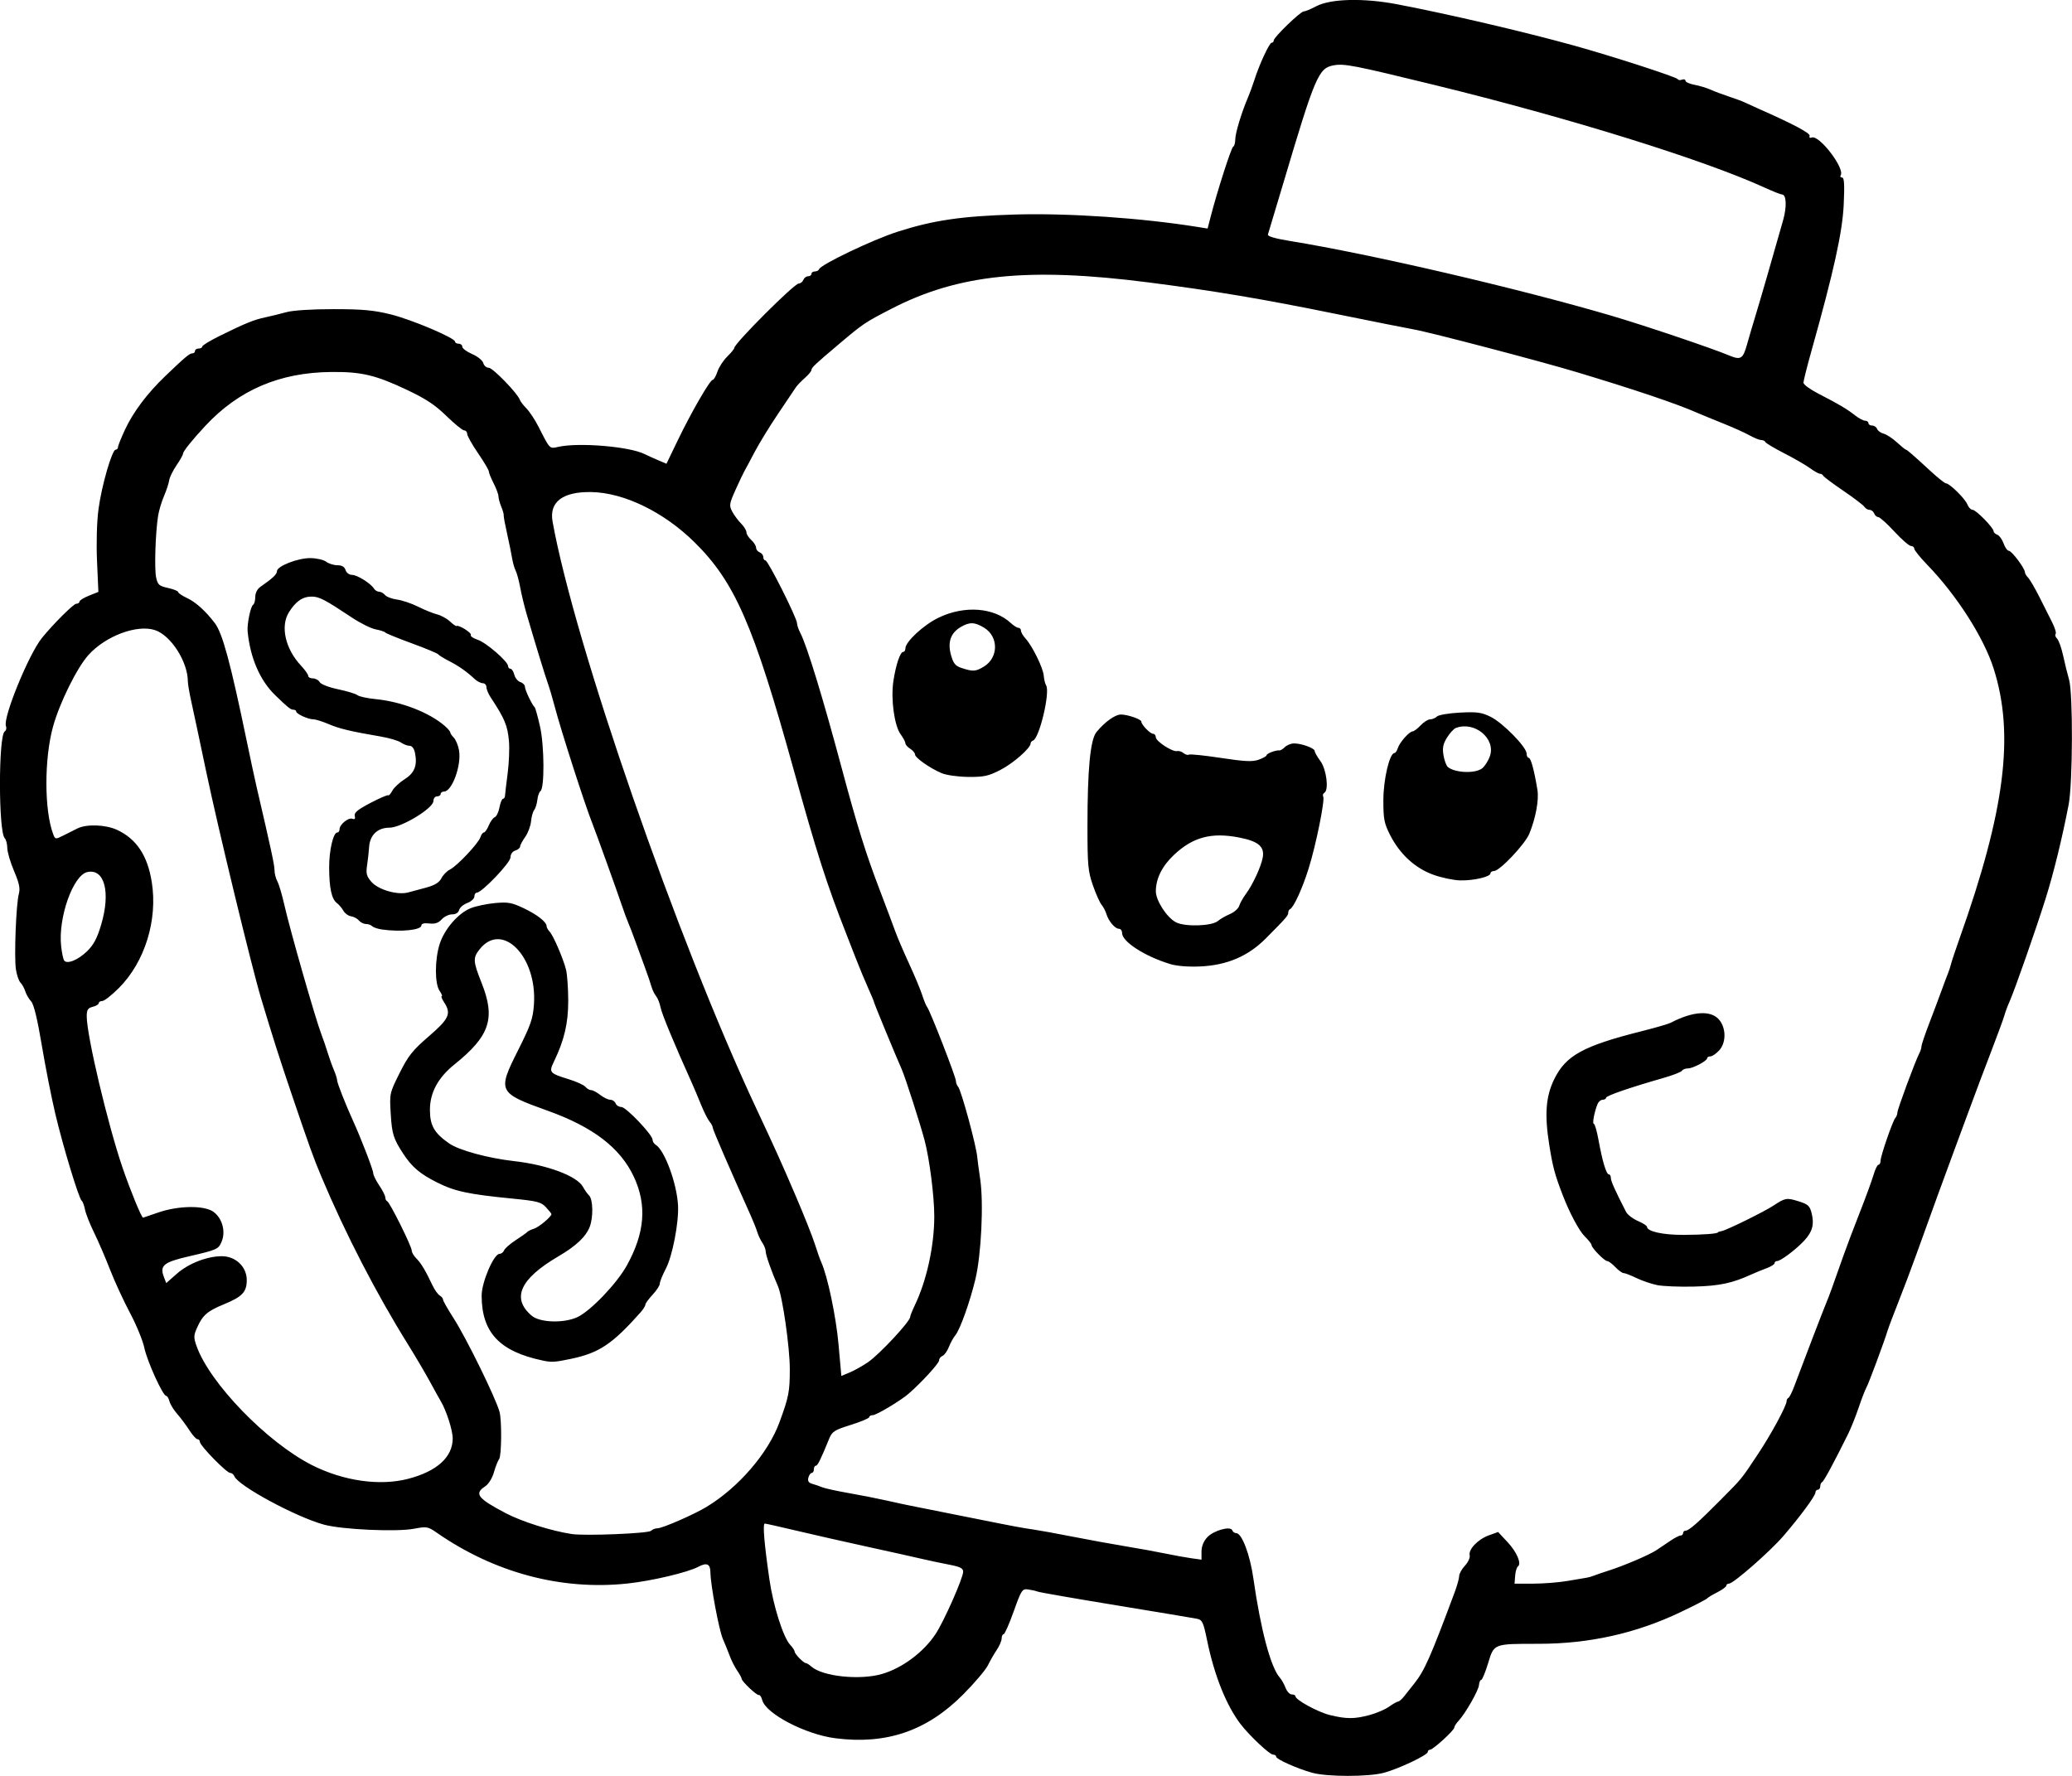 <?xml version="1.0" encoding="UTF-8" standalone="no"?>
<!-- Created with Inkscape (http://www.inkscape.org/) -->

<svg
   width="227.683mm"
   height="195.164mm"
   viewBox="0 0 227.683 195.164"
   version="1.1"
   id="svg5"
   xml:space="preserve"
   xmlns="http://www.w3.org/2000/svg"
   xmlns:svg="http://www.w3.org/2000/svg"><defs
     id="defs2" /><g
     id="layer1"
     transform="translate(29.781,-76.983)"><path
       style="fill:#000000;stroke-width:0.265"
       d="m 114.422,271.803 c -1.668,-0.467 -3.969,-1.492 -3.969,-1.769 0,-0.128 -0.157,-0.232 -0.348,-0.232 -0.373,0 -2.578,-2.071 -3.549,-3.333 -1.569,-2.041 -2.896,-5.345 -3.686,-9.183 -0.426,-2.069 -0.533,-2.297 -1.14,-2.417 -0.368,-0.073 -4.361,-0.738 -8.872,-1.478 -4.511,-0.74 -8.381,-1.414 -8.599,-1.498 -0.218,-0.084 -0.702,-0.193 -1.076,-0.243 -0.637,-0.084 -0.734,0.064 -1.573,2.416 -0.491,1.378 -0.989,2.506 -1.107,2.506 -0.117,0 -0.214,0.208 -0.215,0.463 -10e-4,0.255 -0.243,0.82 -0.537,1.257 -0.295,0.437 -0.734,1.201 -0.976,1.699 -0.242,0.498 -1.459,1.932 -2.704,3.188 -3.984,4.018 -8.445,5.548 -14.07,4.825 -3.283,-0.422 -7.649,-2.704 -8.023,-4.194 -0.086,-0.341 -0.25,-0.591 -0.366,-0.555 -0.23,0.071 -1.897,-1.504 -1.897,-1.792 0,-0.098 -0.217,-0.494 -0.483,-0.88 -0.266,-0.386 -0.637,-1.119 -0.825,-1.628 -0.188,-0.509 -0.523,-1.336 -0.745,-1.838 -0.434,-0.983 -1.365,-5.95 -1.379,-7.357 -0.009,-0.913 -0.401,-1.093 -1.315,-0.604 -1.166,0.624 -5.153,1.565 -7.827,1.848 -7.269,0.767 -14.599,-1.191 -20.933,-5.592 -0.964,-0.67 -1.105,-0.694 -2.477,-0.433 -1.939,0.368 -7.917,0.097 -9.922,-0.451 -3.081,-0.842 -9.441,-4.28 -9.84,-5.319 -0.076,-0.199 -0.282,-0.362 -0.457,-0.362 -0.395,0 -3.33,-3.005 -3.33,-3.409 0,-0.162 -0.118,-0.295 -0.261,-0.295 -0.144,0 -0.547,-0.446 -0.895,-0.992 -0.349,-0.546 -0.949,-1.349 -1.333,-1.786 -0.385,-0.437 -0.769,-1.062 -0.853,-1.389 -0.085,-0.327 -0.246,-0.595 -0.359,-0.595 -0.364,0 -2.09,-3.795 -2.405,-5.292 -0.169,-0.8 -0.878,-2.527 -1.577,-3.836 -0.698,-1.31 -1.686,-3.453 -2.194,-4.763 -0.509,-1.31 -1.298,-3.139 -1.754,-4.065 -0.456,-0.926 -0.902,-2.057 -0.991,-2.514 -0.089,-0.456 -0.249,-0.889 -0.356,-0.962 -0.307,-0.208 -2.054,-5.957 -2.906,-9.56 -0.425,-1.8 -1.097,-5.21 -1.493,-7.578 -0.479,-2.863 -0.869,-4.466 -1.164,-4.783 -0.244,-0.262 -0.534,-0.76 -0.644,-1.105 -0.11,-0.346 -0.348,-0.777 -0.53,-0.959 -0.181,-0.181 -0.406,-0.842 -0.5,-1.468 -0.205,-1.373 0.021,-7.175 0.321,-8.273 0.166,-0.605 0.046,-1.183 -0.522,-2.514 -0.406,-0.95 -0.741,-2.091 -0.745,-2.535 -0.004,-0.444 -0.131,-0.931 -0.282,-1.082 -0.698,-0.698 -0.698,-11.299 -3.5e-4,-11.73 0.161,-0.1 0.222,-0.368 0.134,-0.597 -0.347,-0.904 2.492,-7.861 3.943,-9.661 1.21,-1.502 3.484,-3.772 3.778,-3.772 0.197,0 0.358,-0.106 0.358,-0.236 0,-0.13 0.468,-0.423 1.039,-0.652 l 1.04,-0.416 -0.149,-3.383 c -0.089,-2.018 -0.022,-4.33 0.165,-5.729 0.344,-2.575 1.485,-6.518 1.885,-6.518 0.139,0 0.253,-0.124 0.253,-0.276 0,-0.152 0.351,-1.026 0.779,-1.942 0.902,-1.93 2.439,-3.973 4.4,-5.852 2.21,-2.117 2.682,-2.514 2.994,-2.514 0.161,0 0.293,-0.119 0.293,-0.265 0,-0.146 0.179,-0.265 0.397,-0.265 0.218,0 0.397,-0.1 0.397,-0.222 0,-0.122 0.863,-0.647 1.918,-1.168 2.827,-1.395 3.746,-1.769 5.012,-2.038 0.627,-0.133 1.676,-0.391 2.33,-0.572 0.707,-0.195 2.804,-0.329 5.159,-0.328 3.171,10e-4 4.431,0.116 6.27,0.571 2.327,0.576 7.091,2.595 7.091,3.005 0,0.122 0.179,0.222 0.397,0.222 0.218,0 0.397,0.15 0.397,0.334 0,0.184 0.489,0.546 1.086,0.805 0.599,0.26 1.147,0.703 1.221,0.988 0.074,0.285 0.347,0.518 0.605,0.518 0.44,0 3.181,2.828 3.411,3.52 0.058,0.174 0.384,0.599 0.724,0.944 0.34,0.345 0.931,1.238 1.312,1.984 1.316,2.575 1.202,2.46 2.224,2.236 2.269,-0.496 7.826,-0.024 9.455,0.803 0.257,0.13 0.901,0.422 1.432,0.649 l 0.965,0.412 1.235,-2.562 c 1.503,-3.117 3.553,-6.663 3.851,-6.663 0.12,0 0.351,-0.401 0.513,-0.891 0.162,-0.49 0.644,-1.234 1.072,-1.654 0.428,-0.42 0.781,-0.852 0.785,-0.961 0.019,-0.507 6.592,-7.078 7.081,-7.078 0.193,0 0.42,-0.179 0.504,-0.397 0.084,-0.218 0.318,-0.397 0.521,-0.397 0.203,0 0.369,-0.119 0.369,-0.265 0,-0.146 0.169,-0.265 0.375,-0.265 0.206,0 0.415,-0.11 0.463,-0.244 0.186,-0.516 5.89,-3.242 8.612,-4.116 3.933,-1.263 7.037,-1.72 12.877,-1.895 5.859,-0.175 13.956,0.375 20.144,1.37 l 1.063,0.171 0.33,-1.281 c 0.731,-2.836 2.275,-7.636 2.482,-7.719 0.121,-0.049 0.223,-0.406 0.227,-0.794 0.007,-0.705 0.69,-2.965 1.392,-4.6 0.205,-0.477 0.522,-1.344 0.706,-1.926 0.531,-1.684 1.651,-4.101 1.901,-4.101 0.126,0 0.228,-0.114 0.228,-0.253 0,-0.35 2.935,-3.186 3.298,-3.186 0.162,0 0.766,-0.25 1.342,-0.555 1.603,-0.85 5.22,-0.941 8.952,-0.226 5.67,1.087 13.888,3.005 19.348,4.517 4.219,1.168 11.363,3.481 11.46,3.711 0.046,0.108 0.254,0.131 0.463,0.051 0.209,-0.08 0.38,-0.027 0.38,0.118 0,0.145 0.446,0.346 0.992,0.447 0.546,0.101 1.349,0.344 1.786,0.541 0.437,0.196 1.358,0.542 2.047,0.768 0.689,0.226 1.463,0.514 1.72,0.64 0.256,0.126 0.883,0.413 1.392,0.638 3.858,1.7 5.817,2.738 5.707,3.023 -0.073,0.19 0.025,0.266 0.239,0.184 0.815,-0.313 3.647,3.383 3.176,4.145 -0.087,0.14 -0.017,0.255 0.156,0.255 0.231,0 0.276,0.784 0.174,2.977 -0.141,3.023 -1.082,7.297 -3.521,15.988 -0.497,1.772 -0.904,3.383 -0.904,3.581 0,0.198 0.744,0.742 1.654,1.209 2.233,1.147 3.122,1.674 4.014,2.375 0.414,0.326 0.916,0.593 1.114,0.593 0.199,0 0.361,0.119 0.361,0.265 0,0.146 0.182,0.265 0.405,0.265 0.223,0 0.47,0.168 0.548,0.373 0.079,0.205 0.402,0.439 0.719,0.519 0.317,0.081 0.97,0.508 1.452,0.95 0.482,0.442 0.924,0.803 0.983,0.803 0.123,0 0.735,0.531 2.748,2.385 0.788,0.725 1.535,1.319 1.661,1.319 0.395,0 2.115,1.692 2.354,2.315 0.126,0.327 0.385,0.595 0.576,0.595 0.372,0 2.311,1.981 2.311,2.362 0,0.125 0.184,0.298 0.409,0.384 0.225,0.086 0.534,0.516 0.687,0.954 0.153,0.438 0.415,0.802 0.583,0.807 0.32,0.011 1.76,1.938 1.76,2.356 0,0.133 0.156,0.399 0.347,0.592 0.191,0.192 0.738,1.124 1.215,2.069 0.477,0.946 1.119,2.221 1.427,2.834 0.308,0.613 0.481,1.192 0.385,1.288 -0.096,0.096 -0.024,0.325 0.16,0.509 0.184,0.184 0.485,1.033 0.669,1.887 0.184,0.854 0.474,2.028 0.645,2.61 0.444,1.511 0.411,11.389 -0.046,13.758 -0.719,3.723 -1.639,7.476 -2.53,10.319 -1.044,3.33 -3.422,10.119 -3.975,11.345 -0.205,0.454 -0.453,1.123 -0.553,1.487 -0.099,0.364 -0.754,2.15 -1.455,3.969 -0.701,1.819 -1.777,4.677 -2.39,6.35 -0.614,1.673 -1.406,3.817 -1.761,4.763 -0.721,1.922 -2.533,6.903 -4.043,11.113 -0.548,1.528 -1.44,3.894 -1.982,5.258 -0.542,1.364 -1.082,2.793 -1.2,3.175 -0.425,1.376 -2.073,5.802 -2.341,6.286 -0.151,0.272 -0.534,1.268 -0.852,2.214 -0.318,0.946 -0.844,2.256 -1.169,2.91 -1.606,3.235 -2.65,5.168 -2.836,5.248 -0.113,0.049 -0.205,0.257 -0.205,0.463 0,0.206 -0.119,0.375 -0.265,0.375 -0.146,0 -0.265,0.138 -0.265,0.307 0,0.365 -1.693,2.66 -3.546,4.806 -1.463,1.695 -5.473,5.206 -5.946,5.206 -0.164,0 -0.298,0.1 -0.298,0.223 0,0.123 -0.446,0.45 -0.992,0.728 -0.546,0.278 -1.053,0.584 -1.126,0.681 -0.074,0.097 -1.384,0.773 -2.91,1.501 -4.889,2.333 -10.038,3.482 -15.61,3.482 -4.974,0 -4.883,-0.035 -5.546,2.146 -0.304,1.002 -0.644,1.822 -0.754,1.822 -0.11,0 -0.22,0.252 -0.243,0.559 -0.045,0.597 -1.486,3.121 -2.253,3.947 -0.255,0.274 -0.463,0.604 -0.463,0.733 0,0.3 -2.334,2.433 -2.663,2.433 -0.136,0 -0.248,0.109 -0.248,0.243 0,0.343 -3.19,1.855 -4.837,2.294 -1.696,0.452 -6.238,0.448 -7.863,-0.006 z m 6.271,-6.342 c 0.757,-0.201 1.728,-0.617 2.158,-0.923 0.43,-0.306 0.882,-0.562 1.005,-0.569 0.123,-0.007 0.427,-0.275 0.676,-0.595 0.248,-0.321 0.739,-0.94 1.089,-1.377 1.122,-1.398 1.795,-2.917 4.45,-10.05 0.27,-0.726 0.491,-1.523 0.491,-1.772 0,-0.249 0.285,-0.761 0.634,-1.137 0.349,-0.376 0.583,-0.889 0.521,-1.138 -0.161,-0.645 0.916,-1.766 2.109,-2.196 l 1.015,-0.365 1.025,1.098 c 1.036,1.111 1.577,2.379 1.147,2.691 -0.129,0.093 -0.264,0.557 -0.301,1.03 l -0.067,0.86 2.052,-0.002 c 1.128,-10e-4 2.825,-0.135 3.771,-0.298 0.946,-0.163 1.898,-0.324 2.117,-0.358 0.218,-0.034 0.575,-0.138 0.794,-0.229 0.218,-0.092 0.933,-0.337 1.587,-0.544 1.7,-0.539 4.492,-1.732 5.28,-2.257 0.37,-0.246 1.055,-0.708 1.522,-1.026 0.467,-0.318 0.973,-0.578 1.124,-0.578 0.151,0 0.275,-0.119 0.275,-0.265 0,-0.146 0.118,-0.265 0.263,-0.265 0.373,0 1.37,-0.873 3.82,-3.345 2.477,-2.499 2.252,-2.222 4.177,-5.124 1.464,-2.207 3.118,-5.273 3.118,-5.782 0,-0.142 0.089,-0.297 0.198,-0.346 0.109,-0.049 0.398,-0.624 0.642,-1.279 0.96,-2.576 3.186,-8.377 3.502,-9.128 0.329,-0.782 0.689,-1.771 1.878,-5.159 0.332,-0.946 1.142,-3.089 1.8,-4.763 0.658,-1.673 1.345,-3.549 1.525,-4.167 0.18,-0.618 0.428,-1.124 0.55,-1.124 0.122,0 0.223,-0.19 0.223,-0.421 0,-0.531 1.33,-4.387 1.629,-4.725 0.123,-0.138 0.223,-0.405 0.223,-0.593 0,-0.348 1.966,-5.658 2.405,-6.494 0.132,-0.253 0.241,-0.6 0.241,-0.771 0,-0.172 0.37,-1.274 0.822,-2.451 0.452,-1.177 1.059,-2.794 1.349,-3.594 0.29,-0.8 0.624,-1.693 0.744,-1.984 0.119,-0.291 0.274,-0.767 0.344,-1.058 0.07,-0.291 0.487,-1.541 0.927,-2.778 5.003,-14.065 6.056,-22.421 3.739,-29.673 -1.087,-3.403 -4.056,-8.043 -7.277,-11.373 -0.793,-0.82 -1.442,-1.624 -1.442,-1.786 0,-0.162 -0.162,-0.295 -0.359,-0.295 -0.198,0 -1.019,-0.714 -1.826,-1.587 -0.807,-0.873 -1.602,-1.587 -1.766,-1.587 -0.164,0 -0.367,-0.179 -0.451,-0.397 -0.084,-0.218 -0.312,-0.397 -0.508,-0.397 -0.195,0 -0.451,-0.15 -0.567,-0.334 -0.116,-0.184 -1.164,-0.982 -2.328,-1.773 -1.164,-0.792 -2.156,-1.535 -2.205,-1.651 -0.049,-0.116 -0.205,-0.211 -0.348,-0.211 -0.143,0 -0.639,-0.277 -1.102,-0.616 -0.463,-0.339 -1.735,-1.073 -2.827,-1.631 -1.091,-0.559 -2.024,-1.115 -2.073,-1.237 -0.049,-0.122 -0.253,-0.221 -0.455,-0.221 -0.202,0 -0.775,-0.229 -1.274,-0.51 -0.499,-0.28 -1.839,-0.883 -2.978,-1.339 -1.139,-0.456 -2.431,-0.988 -2.871,-1.181 -2.207,-0.971 -6.733,-2.496 -13.104,-4.416 -4.086,-1.231 -16.211,-4.41 -17.992,-4.717 -0.655,-0.113 -4.473,-0.874 -8.486,-1.69 -8.157,-1.661 -13.399,-2.543 -20.619,-3.468 -13.195,-1.692 -20.889,-0.905 -28.239,2.888 -2.94,1.517 -3.101,1.626 -5.76,3.871 -2.659,2.246 -3.043,2.607 -3.043,2.862 0,0.135 -0.327,0.531 -0.728,0.881 -0.4,0.349 -0.847,0.816 -0.992,1.036 -0.146,0.22 -1.021,1.523 -1.946,2.894 -0.925,1.371 -2.086,3.267 -2.582,4.213 -0.495,0.946 -1.004,1.898 -1.131,2.117 -0.127,0.218 -0.564,1.139 -0.971,2.047 -0.678,1.511 -0.708,1.71 -0.363,2.365 0.208,0.393 0.645,0.985 0.973,1.315 0.327,0.33 0.595,0.765 0.595,0.968 0,0.202 0.238,0.583 0.529,0.847 0.291,0.263 0.529,0.643 0.529,0.843 0,0.2 0.179,0.433 0.397,0.516 0.218,0.084 0.397,0.318 0.397,0.521 0,0.203 0.108,0.369 0.24,0.369 0.28,0 3.463,6.333 3.466,6.896 7.9e-4,0.209 0.165,0.693 0.364,1.075 0.722,1.383 2.458,7.051 4.529,14.784 1.719,6.418 2.637,9.368 4.158,13.361 0.721,1.892 1.503,3.975 1.739,4.63 0.236,0.655 0.923,2.262 1.528,3.572 0.605,1.31 1.251,2.857 1.436,3.44 0.185,0.582 0.433,1.182 0.552,1.332 0.327,0.416 3.155,7.688 3.155,8.112 0,0.204 0.106,0.484 0.235,0.623 0.345,0.369 2.034,6.592 2.115,7.792 0.015,0.218 0.158,1.29 0.319,2.381 0.388,2.633 0.116,8.294 -0.527,10.98 -0.601,2.51 -1.697,5.569 -2.214,6.179 -0.203,0.239 -0.519,0.814 -0.702,1.276 -0.183,0.462 -0.5,0.905 -0.705,0.984 -0.205,0.079 -0.373,0.304 -0.373,0.5 0,0.313 -1.955,2.447 -3.348,3.654 -0.89,0.771 -3.535,2.355 -3.933,2.355 -0.215,0 -0.392,0.098 -0.392,0.218 0,0.12 -0.91,0.503 -2.022,0.852 -1.837,0.576 -2.057,0.72 -2.402,1.568 -0.911,2.24 -1.247,2.918 -1.447,2.918 -0.118,0 -0.214,0.179 -0.214,0.397 0,0.218 -0.105,0.397 -0.234,0.397 -0.129,0 -0.295,0.234 -0.37,0.52 -0.097,0.372 0.026,0.565 0.432,0.678 0.312,0.087 0.806,0.258 1.097,0.379 0.291,0.122 1.601,0.408 2.91,0.637 1.31,0.229 3.215,0.605 4.233,0.835 1.019,0.231 2.15,0.475 2.514,0.544 0.716,0.135 2.722,0.535 7.276,1.453 3.925,0.791 5.102,1.011 6.35,1.186 0.582,0.082 2.487,0.429 4.233,0.773 1.746,0.343 4.366,0.821 5.821,1.06 1.455,0.24 3.42,0.597 4.366,0.794 0.946,0.197 2.226,0.428 2.844,0.515 l 1.124,0.157 v -0.891 c 0,-0.572 0.226,-1.134 0.633,-1.573 0.695,-0.75 2.579,-1.269 2.75,-0.757 0.056,0.167 0.249,0.304 0.429,0.304 0.62,0 1.515,2.357 1.885,4.962 0.799,5.629 1.912,9.809 2.905,10.913 0.197,0.219 0.482,0.725 0.634,1.124 0.152,0.4 0.458,0.727 0.68,0.727 0.222,0 0.404,0.089 0.404,0.198 0.001,0.399 2.485,1.754 3.803,2.073 1.806,0.438 2.677,0.439 4.319,10e-4 z m 31.6,-47.26 c -0.636,-0.132 -1.656,-0.482 -2.266,-0.778 -0.611,-0.296 -1.239,-0.538 -1.396,-0.538 -0.157,0 -0.566,-0.296 -0.909,-0.657 -0.343,-0.361 -0.743,-0.659 -0.889,-0.661 -0.311,-0.005 -1.716,-1.442 -1.726,-1.767 -0.004,-0.122 -0.337,-0.546 -0.741,-0.941 -0.624,-0.612 -1.669,-2.57 -2.439,-4.573 -0.856,-2.226 -1.082,-3.072 -1.465,-5.476 -0.533,-3.346 -0.384,-5.336 0.542,-7.228 1.279,-2.614 3.183,-3.66 9.619,-5.28 1.502,-0.378 2.93,-0.792 3.175,-0.921 2.515,-1.318 4.539,-1.41 5.405,-0.245 0.716,0.962 0.676,2.485 -0.086,3.296 -0.331,0.352 -0.76,0.641 -0.953,0.641 -0.193,0 -0.352,0.089 -0.352,0.198 -0.003,0.299 -1.559,1.124 -2.121,1.124 -0.271,0 -0.563,0.115 -0.651,0.257 -0.087,0.141 -1.017,0.501 -2.066,0.801 -3.634,1.037 -6.273,1.948 -6.273,2.164 0,0.12 -0.166,0.218 -0.369,0.218 -0.203,0 -0.455,0.208 -0.56,0.463 -0.355,0.86 -0.605,2.183 -0.413,2.183 0.105,0 0.337,0.804 0.515,1.786 0.424,2.336 0.855,3.77 1.132,3.77 0.122,0 0.223,0.179 0.223,0.398 0,0.343 0.477,1.407 1.674,3.73 0.158,0.306 0.738,0.752 1.291,0.991 0.552,0.239 1.004,0.525 1.004,0.636 0,0.518 1.754,0.907 4.04,0.896 2.17,-0.01 3.765,-0.132 3.765,-0.288 0,-0.03 0.194,-0.092 0.43,-0.138 0.563,-0.11 4.638,-2.118 5.655,-2.787 1.304,-0.858 1.456,-0.885 2.738,-0.488 1.076,0.333 1.26,0.5 1.467,1.325 0.307,1.228 0.086,2.039 -0.822,3.016 -0.898,0.966 -2.583,2.234 -2.969,2.234 -0.155,0 -0.282,0.105 -0.282,0.232 0,0.128 -0.387,0.375 -0.86,0.549 -0.473,0.174 -1.217,0.479 -1.654,0.679 -2.144,0.979 -3.548,1.277 -6.35,1.347 -1.601,0.04 -3.431,-0.036 -4.066,-0.168 z M 98.812,182.925 c -2.765,-0.829 -5.292,-2.455 -5.292,-3.404 0,-0.259 -0.152,-0.47 -0.338,-0.47 -0.436,0 -1.143,-0.829 -1.386,-1.625 -0.105,-0.343 -0.345,-0.802 -0.533,-1.02 -0.189,-0.218 -0.614,-1.171 -0.945,-2.117 -0.54,-1.543 -0.602,-2.21 -0.603,-6.482 -0.001,-6.282 0.311,-9.546 0.991,-10.375 0.915,-1.114 2.046,-1.928 2.682,-1.928 0.746,0 2.248,0.521 2.248,0.779 0,0.332 0.968,1.338 1.288,1.338 0.165,0 0.3,0.169 0.3,0.375 0,0.444 1.83,1.639 2.335,1.524 0.193,-0.044 0.515,0.057 0.716,0.224 0.201,0.167 0.466,0.242 0.588,0.166 0.122,-0.076 1.705,0.088 3.517,0.363 2.637,0.4 3.467,0.439 4.155,0.194 0.473,-0.168 0.86,-0.387 0.86,-0.487 0,-0.192 1.045,-0.587 1.403,-0.531 0.117,0.018 0.393,-0.147 0.614,-0.368 0.221,-0.221 0.673,-0.402 1.005,-0.402 0.839,0 2.27,0.528 2.27,0.837 0,0.141 0.28,0.635 0.622,1.099 0.667,0.903 0.955,3.168 0.443,3.484 -0.154,0.095 -0.214,0.28 -0.132,0.412 0.216,0.35 -0.795,5.345 -1.608,7.937 -0.685,2.185 -1.639,4.267 -2.037,4.444 -0.109,0.049 -0.198,0.223 -0.198,0.388 0,0.319 -0.209,0.559 -2.467,2.832 -1.936,1.948 -4.251,2.939 -7.188,3.075 -1.299,0.06 -2.58,-0.04 -3.31,-0.259 z m 5.238,-4.733 c 0.248,-0.213 0.839,-0.554 1.313,-0.757 0.475,-0.203 0.935,-0.607 1.023,-0.898 0.088,-0.291 0.422,-0.887 0.743,-1.323 0.753,-1.024 1.649,-2.957 1.841,-3.969 0.229,-1.211 -0.454,-1.805 -2.555,-2.219 -3.063,-0.604 -5.116,-0.06 -7.199,1.908 -1.299,1.227 -1.98,2.593 -1.987,3.988 -0.005,1.027 1.229,2.923 2.23,3.424 1.012,0.507 3.939,0.409 4.592,-0.153 z m 23.659,-5.086 c -2.004,-0.725 -3.675,-2.264 -4.741,-4.367 -0.65,-1.283 -0.741,-1.755 -0.737,-3.844 0.004,-2.277 0.686,-5.159 1.221,-5.159 0.107,0 0.271,-0.242 0.365,-0.538 0.202,-0.637 1.273,-1.844 1.635,-1.844 0.14,0 0.534,-0.298 0.876,-0.661 0.342,-0.364 0.815,-0.661 1.052,-0.661 0.237,0 0.57,-0.14 0.742,-0.312 0.171,-0.171 1.304,-0.364 2.517,-0.427 1.881,-0.099 2.378,-0.031 3.379,0.462 1.341,0.66 3.952,3.327 3.952,4.036 0,0.261 0.107,0.474 0.238,0.474 0.23,0 0.608,1.402 0.954,3.534 0.177,1.094 -0.192,3.087 -0.891,4.801 -0.471,1.155 -3.26,4.101 -3.883,4.101 -0.213,0 -0.387,0.113 -0.387,0.252 0,0.379 -1.812,0.806 -3.307,0.779 -0.728,-0.013 -2.071,-0.295 -2.985,-0.625 z m 5.413,-11.717 c 0.289,-0.255 0.657,-0.847 0.818,-1.315 0.664,-1.933 -1.695,-3.878 -3.748,-3.09 -0.227,0.087 -0.664,0.564 -0.971,1.06 -0.434,0.702 -0.518,1.133 -0.382,1.943 0.097,0.573 0.315,1.154 0.486,1.292 0.819,0.664 3.094,0.73 3.797,0.11 z m -59.446,0.554 c -1.288,-0.55 -2.91,-1.691 -2.91,-2.048 0,-0.163 -0.238,-0.446 -0.529,-0.628 -0.291,-0.182 -0.529,-0.453 -0.529,-0.604 0,-0.15 -0.236,-0.596 -0.525,-0.99 -0.688,-0.94 -1.087,-3.851 -0.798,-5.81 0.265,-1.794 0.749,-3.242 1.084,-3.242 0.131,0 0.239,-0.169 0.239,-0.375 0,-0.736 1.997,-2.589 3.649,-3.385 2.846,-1.373 6.093,-1.128 7.946,0.599 0.305,0.284 0.678,0.516 0.829,0.516 0.152,0 0.276,0.141 0.276,0.314 0,0.173 0.225,0.559 0.501,0.86 0.749,0.818 1.935,3.236 2.002,4.081 0.032,0.409 0.15,0.891 0.261,1.072 0.465,0.752 -0.743,5.831 -1.442,6.065 -0.145,0.049 -0.263,0.189 -0.263,0.312 0,0.516 -1.917,2.196 -3.333,2.921 -1.311,0.671 -1.808,0.777 -3.528,0.759 -1.138,-0.012 -2.402,-0.192 -2.928,-0.417 z m 4.662,-11.709 c 1.614,-0.984 1.627,-3.289 0.024,-4.266 -1.043,-0.636 -1.604,-0.652 -2.584,-0.073 -1.102,0.651 -1.452,1.669 -1.057,3.079 0.258,0.922 0.478,1.191 1.158,1.415 1.257,0.414 1.557,0.395 2.458,-0.155 z m -11.185,110.703 c 2.211,-0.645 4.534,-2.376 5.859,-4.367 0.922,-1.384 3.045,-6.178 3.045,-6.873 0,-0.37 -0.34,-0.541 -1.521,-0.766 -0.837,-0.159 -2.236,-0.456 -3.109,-0.66 -0.873,-0.204 -3.552,-0.799 -5.953,-1.324 -2.401,-0.525 -5.854,-1.307 -7.673,-1.739 -1.819,-0.431 -3.41,-0.789 -3.537,-0.796 -0.252,-0.012 -0.074,2.158 0.503,6.143 0.419,2.894 1.517,6.361 2.271,7.17 0.274,0.294 0.498,0.631 0.498,0.749 0,0.258 0.985,1.273 1.236,1.273 0.098,0 0.366,0.168 0.595,0.373 1.231,1.098 5.343,1.53 7.785,0.817 z m -25.402,-15.726 c 0.154,-0.154 0.475,-0.28 0.712,-0.28 0.55,0 4.03,-1.519 5.417,-2.364 3.514,-2.141 6.746,-5.895 7.988,-9.278 1.029,-2.801 1.138,-3.364 1.138,-5.859 0,-2.377 -0.795,-7.94 -1.299,-9.089 -0.695,-1.585 -1.347,-3.432 -1.347,-3.813 0,-0.239 -0.163,-0.67 -0.361,-0.957 -0.199,-0.287 -0.452,-0.82 -0.564,-1.183 -0.111,-0.364 -0.416,-1.138 -0.677,-1.72 -2.452,-5.465 -4.219,-9.552 -4.219,-9.76 0,-0.139 -0.159,-0.441 -0.352,-0.67 -0.194,-0.23 -0.618,-1.073 -0.942,-1.873 -0.324,-0.8 -0.75,-1.812 -0.947,-2.249 -1.974,-4.379 -3.364,-7.728 -3.494,-8.42 -0.087,-0.462 -0.306,-1.019 -0.487,-1.237 -0.181,-0.218 -0.412,-0.695 -0.514,-1.058 -0.102,-0.364 -0.405,-1.257 -0.674,-1.984 -0.269,-0.728 -0.748,-2.037 -1.063,-2.91 -0.315,-0.873 -0.681,-1.826 -0.812,-2.117 -0.131,-0.291 -0.459,-1.184 -0.729,-1.984 -0.526,-1.561 -2.84,-7.988 -3.191,-8.864 -0.824,-2.053 -3.481,-10.304 -4.175,-12.965 -0.228,-0.873 -0.563,-2.004 -0.746,-2.514 -0.312,-0.871 -1.393,-4.404 -2.348,-7.673 -0.234,-0.8 -0.542,-2.083 -0.685,-2.851 -0.143,-0.768 -0.369,-1.601 -0.502,-1.852 -0.133,-0.251 -0.309,-0.873 -0.392,-1.382 -0.083,-0.509 -0.333,-1.733 -0.555,-2.719 -0.222,-0.986 -0.386,-1.879 -0.364,-1.984 0.022,-0.105 -0.098,-0.526 -0.267,-0.936 -0.169,-0.41 -0.307,-0.92 -0.307,-1.135 0,-0.215 -0.238,-0.857 -0.529,-1.427 -0.291,-0.57 -0.529,-1.16 -0.529,-1.31 0,-0.15 -0.536,-1.055 -1.191,-2.012 -0.655,-0.956 -1.191,-1.91 -1.191,-2.119 0,-0.209 -0.149,-0.382 -0.331,-0.383 -0.182,-0.002 -1.062,-0.717 -1.956,-1.59 -1.243,-1.214 -2.269,-1.891 -4.366,-2.879 -3.438,-1.621 -4.971,-1.981 -8.297,-1.949 -5.649,0.055 -10.123,1.967 -13.795,5.892 -1.425,1.523 -2.477,2.833 -2.477,3.082 0,0.129 -0.324,0.709 -0.72,1.288 -0.396,0.579 -0.757,1.321 -0.803,1.648 -0.045,0.327 -0.302,1.106 -0.571,1.733 -0.268,0.626 -0.561,1.609 -0.65,2.184 -0.29,1.877 -0.415,5.787 -0.216,6.734 0.173,0.823 0.32,0.954 1.312,1.175 0.614,0.137 1.117,0.34 1.117,0.451 0,0.111 0.446,0.411 0.992,0.666 0.946,0.443 2.044,1.438 3.037,2.752 0.848,1.123 1.717,4.342 3.529,13.08 0.392,1.892 0.866,4.094 1.052,4.895 1.606,6.903 1.973,8.609 1.973,9.174 0,0.358 0.142,0.911 0.315,1.228 0.173,0.318 0.516,1.471 0.761,2.562 0.613,2.731 3.444,12.62 4.09,14.287 0.197,0.509 0.503,1.402 0.68,1.984 0.177,0.582 0.482,1.434 0.678,1.892 0.196,0.459 0.356,0.968 0.356,1.132 0,0.289 0.94,2.681 1.755,4.464 0.862,1.886 2.213,5.393 2.213,5.744 0,0.204 0.298,0.809 0.661,1.345 0.364,0.536 0.661,1.127 0.661,1.313 0,0.186 0.097,0.378 0.216,0.426 0.285,0.116 2.694,4.965 2.694,5.423 0,0.195 0.226,0.58 0.501,0.855 0.521,0.521 1.025,1.359 1.766,2.938 0.239,0.509 0.601,1.021 0.803,1.138 0.203,0.116 0.368,0.321 0.368,0.455 0,0.134 0.52,1.051 1.155,2.037 1.39,2.159 4.623,8.745 5.052,10.291 0.259,0.934 0.228,4.838 -0.042,5.193 -0.139,0.183 -0.397,0.839 -0.574,1.458 -0.188,0.658 -0.592,1.302 -0.972,1.552 -1.218,0.798 -0.817,1.316 2.269,2.938 1.774,0.932 5.022,1.958 7.267,2.294 1.454,0.218 8.4,-0.064 8.689,-0.353 z m -11.864,-18.708 c -4.761,-0.992 -6.731,-3.074 -6.743,-7.128 -0.004,-1.483 1.333,-4.606 1.973,-4.606 0.191,0 0.414,-0.173 0.495,-0.384 0.081,-0.211 0.659,-0.716 1.285,-1.122 0.626,-0.406 1.197,-0.812 1.27,-0.903 0.073,-0.091 0.404,-0.25 0.736,-0.354 0.534,-0.167 1.91,-1.32 1.91,-1.601 0,-0.059 -0.27,-0.398 -0.6,-0.754 -0.528,-0.57 -0.962,-0.683 -3.638,-0.946 -4.918,-0.484 -6.364,-0.794 -8.33,-1.78 -1.869,-0.938 -2.749,-1.684 -3.703,-3.136 -1.088,-1.657 -1.253,-2.179 -1.387,-4.388 -0.137,-2.254 -0.129,-2.288 0.975,-4.498 0.948,-1.898 1.422,-2.494 3.209,-4.036 2.248,-1.94 2.495,-2.496 1.67,-3.756 -0.235,-0.359 -0.347,-0.652 -0.25,-0.652 0.098,0 -0.008,-0.265 -0.234,-0.588 -0.546,-0.78 -0.539,-3.456 0.014,-5.168 0.521,-1.614 2.007,-3.338 3.364,-3.901 0.557,-0.231 1.762,-0.49 2.678,-0.576 1.45,-0.135 1.861,-0.063 3.17,0.556 1.499,0.709 2.532,1.52 2.532,1.986 0,0.135 0.149,0.403 0.331,0.595 0.41,0.433 1.491,2.941 1.805,4.186 0.128,0.509 0.236,2.031 0.24,3.382 0.006,2.491 -0.43,4.352 -1.576,6.725 -0.568,1.176 -0.485,1.273 1.646,1.931 0.835,0.258 1.653,0.631 1.818,0.83 0.165,0.199 0.448,0.362 0.629,0.362 0.181,0 0.632,0.238 1.002,0.529 0.37,0.291 0.866,0.529 1.102,0.529 0.236,0 0.498,0.179 0.582,0.397 0.084,0.218 0.368,0.397 0.631,0.397 0.522,0 3.433,3.055 3.433,3.604 0,0.186 0.155,0.434 0.345,0.55 0.984,0.603 2.325,4.245 2.453,6.661 0.099,1.868 -0.612,5.562 -1.337,6.948 -0.367,0.702 -0.667,1.445 -0.667,1.65 0,0.206 -0.357,0.756 -0.794,1.223 -0.437,0.467 -0.794,0.96 -0.794,1.096 0,0.135 -0.234,0.51 -0.521,0.832 -3.118,3.507 -4.557,4.467 -7.678,5.12 -1.745,0.365 -2.095,0.387 -3.046,0.189 z m 3.793,-4.783 c 1.457,-0.692 4.322,-3.69 5.418,-5.67 1.987,-3.592 2.226,-6.646 0.764,-9.761 -1.487,-3.168 -4.47,-5.454 -9.445,-7.239 -5.484,-1.967 -5.554,-2.11 -3.268,-6.655 1.39,-2.763 1.63,-3.458 1.741,-5.034 0.371,-5.271 -3.506,-9.191 -5.979,-6.046 -0.738,0.938 -0.715,1.31 0.23,3.688 1.548,3.896 0.905,5.828 -2.975,8.946 -1.811,1.455 -2.705,3.105 -2.705,4.993 0,1.735 0.475,2.561 2.133,3.709 1.075,0.744 4.267,1.609 7.118,1.931 3.643,0.41 6.933,1.644 7.573,2.839 0.174,0.325 0.476,0.75 0.671,0.945 0.425,0.425 0.467,2.368 0.074,3.409 -0.418,1.106 -1.492,2.123 -3.463,3.278 -4.222,2.475 -5.176,4.613 -2.911,6.527 0.9,0.76 3.561,0.835 5.025,0.14 z m -21.52,-42.598 c -0.437,-0.062 -0.907,-0.223 -1.045,-0.357 -0.138,-0.134 -0.451,-0.244 -0.695,-0.244 -0.244,0 -0.586,-0.171 -0.76,-0.381 -0.174,-0.21 -0.563,-0.418 -0.865,-0.463 -0.302,-0.045 -0.68,-0.318 -0.841,-0.607 -0.16,-0.289 -0.486,-0.673 -0.724,-0.853 -0.574,-0.436 -0.838,-1.662 -0.843,-3.913 -0.004,-1.881 0.454,-3.836 0.898,-3.836 0.134,0 0.244,-0.16 0.244,-0.356 0,-0.523 0.978,-1.319 1.415,-1.151 0.259,0.099 0.339,2.6e-4 0.257,-0.315 -0.091,-0.348 0.327,-0.694 1.718,-1.423 1.011,-0.53 1.892,-0.909 1.958,-0.844 0.066,0.066 0.269,-0.161 0.453,-0.504 0.183,-0.343 0.789,-0.908 1.345,-1.256 1.09,-0.682 1.422,-1.516 1.149,-2.882 -0.1,-0.498 -0.322,-0.794 -0.596,-0.794 -0.24,0 -0.672,-0.165 -0.96,-0.366 -0.287,-0.201 -1.296,-0.498 -2.242,-0.659 -3.29,-0.562 -4.526,-0.858 -5.72,-1.37 -0.661,-0.283 -1.407,-0.515 -1.657,-0.515 -0.574,0 -1.878,-0.596 -1.881,-0.86 -10e-4,-0.109 -0.141,-0.198 -0.311,-0.198 -0.301,0 -0.588,-0.229 -1.992,-1.587 -1.681,-1.627 -2.755,-4.107 -3.036,-7.011 -0.077,-0.798 0.323,-2.755 0.597,-2.925 0.133,-0.082 0.242,-0.473 0.242,-0.869 0,-0.434 0.222,-0.874 0.56,-1.109 1.371,-0.953 1.821,-1.378 1.821,-1.719 0,-0.553 2.287,-1.45 3.672,-1.44 0.673,0.005 1.454,0.183 1.737,0.397 0.282,0.214 0.84,0.388 1.239,0.388 0.493,0 0.779,0.17 0.893,0.529 0.095,0.3 0.4,0.529 0.705,0.529 0.569,0 2.063,0.932 2.417,1.508 0.116,0.189 0.37,0.344 0.563,0.344 0.193,0 0.487,0.163 0.652,0.363 0.166,0.199 0.762,0.424 1.325,0.5 0.563,0.075 1.603,0.428 2.311,0.783 0.708,0.355 1.645,0.734 2.081,0.843 0.437,0.108 1.071,0.456 1.41,0.772 0.339,0.317 0.668,0.544 0.73,0.504 0.242,-0.152 1.705,0.768 1.57,0.987 -0.079,0.128 0.26,0.365 0.754,0.528 0.938,0.309 3.341,2.392 3.341,2.895 0,0.16 0.117,0.291 0.26,0.291 0.143,0 0.333,0.293 0.423,0.652 0.09,0.359 0.39,0.724 0.666,0.812 0.277,0.088 0.503,0.321 0.503,0.517 0,0.345 0.777,1.982 1.069,2.252 0.079,0.073 0.344,1.025 0.59,2.117 0.476,2.117 0.506,6.766 0.046,7.096 -0.139,0.099 -0.293,0.537 -0.343,0.974 -0.05,0.437 -0.207,0.935 -0.348,1.108 -0.141,0.173 -0.296,0.732 -0.344,1.243 -0.048,0.511 -0.337,1.281 -0.643,1.711 -0.306,0.43 -0.557,0.904 -0.557,1.054 0,0.15 -0.238,0.348 -0.529,0.44 -0.319,0.101 -0.529,0.4 -0.529,0.752 0,0.582 -3.148,3.878 -3.704,3.878 -0.145,0 -0.264,0.189 -0.264,0.42 0,0.231 -0.349,0.552 -0.776,0.713 -0.427,0.161 -0.833,0.508 -0.901,0.771 -0.077,0.296 -0.371,0.478 -0.77,0.478 -0.355,0 -0.87,0.248 -1.144,0.551 -0.362,0.4 -0.735,0.523 -1.364,0.45 -0.541,-0.063 -0.865,0.015 -0.865,0.208 0,0.519 -2.251,0.752 -4.366,0.451 z m 4.971,-4.623 c 0.876,-0.242 1.367,-0.551 1.593,-1.003 0.179,-0.359 0.603,-0.791 0.941,-0.96 0.789,-0.393 3.135,-2.886 3.348,-3.557 0.089,-0.282 0.259,-0.512 0.377,-0.512 0.118,0 0.359,-0.349 0.536,-0.775 0.176,-0.426 0.474,-0.833 0.66,-0.905 0.187,-0.072 0.419,-0.556 0.517,-1.077 0.098,-0.521 0.272,-0.947 0.386,-0.947 0.115,0 0.215,-0.149 0.222,-0.331 0.008,-0.182 0.138,-1.283 0.289,-2.447 0.152,-1.164 0.217,-2.763 0.146,-3.554 -0.156,-1.733 -0.458,-2.455 -2.015,-4.82 -0.255,-0.387 -0.463,-0.893 -0.463,-1.126 0,-0.232 -0.179,-0.422 -0.397,-0.422 -0.218,0 -0.621,-0.208 -0.895,-0.463 -0.892,-0.83 -1.732,-1.42 -2.81,-1.974 -0.582,-0.299 -1.118,-0.631 -1.191,-0.737 -0.073,-0.106 -1.382,-0.651 -2.91,-1.211 -1.528,-0.56 -2.838,-1.094 -2.91,-1.188 -0.073,-0.094 -0.549,-0.25 -1.058,-0.347 -0.509,-0.097 -1.683,-0.679 -2.608,-1.295 -2.961,-1.971 -3.593,-2.301 -4.411,-2.305 -1.004,-0.005 -1.768,0.521 -2.518,1.734 -0.951,1.539 -0.385,4.02 1.335,5.854 0.436,0.465 0.793,0.971 0.793,1.124 0,0.153 0.232,0.279 0.516,0.279 0.284,0 0.619,0.184 0.745,0.41 0.131,0.234 1.001,0.571 2.027,0.786 0.989,0.207 1.946,0.499 2.126,0.648 0.18,0.15 1.09,0.346 2.021,0.437 2.807,0.274 5.886,1.472 7.58,2.95 0.327,0.286 0.595,0.603 0.595,0.706 0,0.102 0.174,0.36 0.386,0.573 0.213,0.213 0.469,0.825 0.569,1.36 0.306,1.631 -0.753,4.566 -1.647,4.566 -0.202,0 -0.366,0.119 -0.366,0.265 0,0.146 -0.179,0.265 -0.397,0.265 -0.218,0 -0.397,0.227 -0.397,0.505 0,0.8 -3.524,2.935 -4.845,2.935 -1.292,0 -2.142,0.814 -2.222,2.13 -0.031,0.502 -0.131,1.399 -0.222,1.995 -0.138,0.901 -0.061,1.204 0.462,1.812 0.755,0.878 2.846,1.491 4.037,1.183 0.443,-0.115 1.376,-0.366 2.073,-0.558 z m -2.05,64.994 c 3.156,-0.822 4.881,-2.389 4.883,-4.435 8e-4,-0.906 -0.711,-3.107 -1.343,-4.15 -0.132,-0.218 -0.661,-1.171 -1.175,-2.117 -0.514,-0.946 -1.602,-2.791 -2.417,-4.101 -3.484,-5.595 -6.868,-12.153 -9.491,-18.389 -0.877,-2.085 -1.323,-3.324 -3.29,-9.128 -1.348,-3.979 -1.993,-6.002 -3.333,-10.451 -1.036,-3.44 -4.752,-18.795 -6.052,-25.003 -0.67,-3.201 -1.395,-6.612 -1.611,-7.578 -0.216,-0.967 -0.392,-1.987 -0.392,-2.267 0,-2.16 -1.859,-5.067 -3.609,-5.645 -1.975,-0.652 -5.423,0.638 -7.316,2.736 -1.255,1.392 -3.163,5.249 -3.887,7.859 -0.98,3.53 -0.973,9.227 0.015,11.825 0.221,0.581 0.249,0.585 1.096,0.161 0.478,-0.24 1.185,-0.594 1.571,-0.787 0.992,-0.496 3.079,-0.425 4.325,0.146 2.149,0.986 3.372,2.815 3.84,5.74 0.669,4.187 -0.763,8.799 -3.618,11.654 -0.783,0.783 -1.599,1.423 -1.815,1.423 -0.215,0 -0.391,0.106 -0.391,0.236 0,0.13 -0.298,0.311 -0.661,0.402 -0.541,0.136 -0.661,0.328 -0.661,1.051 0,2.118 2.319,11.916 3.94,16.643 0.856,2.496 2.081,5.481 2.25,5.481 0.025,0 0.756,-0.25 1.625,-0.555 2.234,-0.786 5.12,-0.824 6.122,-0.081 0.96,0.712 1.351,2.145 0.89,3.259 -0.349,0.842 -0.493,0.907 -3.582,1.62 -2.8,0.647 -3.245,1.011 -2.769,2.263 l 0.259,0.68 1.176,-1.035 c 1.279,-1.125 3.316,-1.918 4.933,-1.918 1.523,0 2.74,1.162 2.74,2.617 0,1.317 -0.484,1.831 -2.502,2.662 -1.809,0.745 -2.331,1.192 -2.923,2.498 -0.418,0.923 -0.428,1.141 -0.092,2.091 1.438,4.076 7.741,10.583 12.672,13.082 3.466,1.756 7.461,2.326 10.594,1.51 z m 50.525,-12.819 c 1.276,-0.878 4.63,-4.482 4.63,-4.975 0,-0.119 0.225,-0.686 0.5,-1.259 1.314,-2.739 2.146,-6.539 2.146,-9.796 5e-5,-2.201 -0.526,-6.322 -1.066,-8.353 -0.487,-1.834 -2.115,-6.895 -2.496,-7.763 -0.801,-1.824 -3.053,-7.282 -3.053,-7.399 0,-0.07 -0.284,-0.756 -0.632,-1.524 -0.347,-0.768 -0.956,-2.23 -1.352,-3.248 -0.396,-1.019 -0.884,-2.269 -1.084,-2.778 -2.159,-5.5 -3.216,-8.804 -5.8,-18.124 -4.386,-15.821 -6.433,-20.508 -10.864,-24.882 -3.372,-3.328 -7.762,-5.46 -11.357,-5.516 -3.137,-0.049 -4.626,1.091 -4.24,3.244 2.401,13.4 13.698,45.956 22.369,64.46 2.172,4.636 2.725,5.862 4.353,9.657 0.905,2.11 1.852,4.491 2.103,5.292 0.251,0.8 0.566,1.693 0.7,1.984 0.684,1.49 1.622,5.95 1.897,9.026 l 0.311,3.47 0.933,-0.39 c 0.513,-0.214 1.414,-0.721 2.003,-1.126 z m -85.823,-45.152 c 0.724,-0.702 1.106,-1.421 1.552,-2.923 1.06,-3.57 0.368,-6.197 -1.522,-5.782 -1.569,0.344 -3.228,5.052 -2.876,8.156 0.079,0.695 0.221,1.389 0.316,1.543 0.291,0.471 1.515,-0.01 2.531,-0.994 z M 162.195,114.823 c 0.235,-0.837 0.647,-2.236 0.916,-3.109 0.445,-1.444 1.954,-6.659 3.048,-10.535 0.424,-1.503 0.361,-2.826 -0.136,-2.826 -0.136,0 -0.997,-0.342 -1.913,-0.761 -6.725,-3.071 -21.475,-7.656 -36.254,-11.268 -8.926,-2.182 -9.936,-2.378 -11.12,-2.156 -1.626,0.305 -2.018,1.226 -5.475,12.862 -0.886,2.983 -1.66,5.559 -1.718,5.724 -0.069,0.194 0.799,0.448 2.453,0.716 8.896,1.445 25.038,5.198 35.236,8.192 3.591,1.054 11.059,3.572 12.965,4.371 1.309,0.549 1.546,0.405 1.999,-1.21 z"
       id="path2533" /></g></svg>
